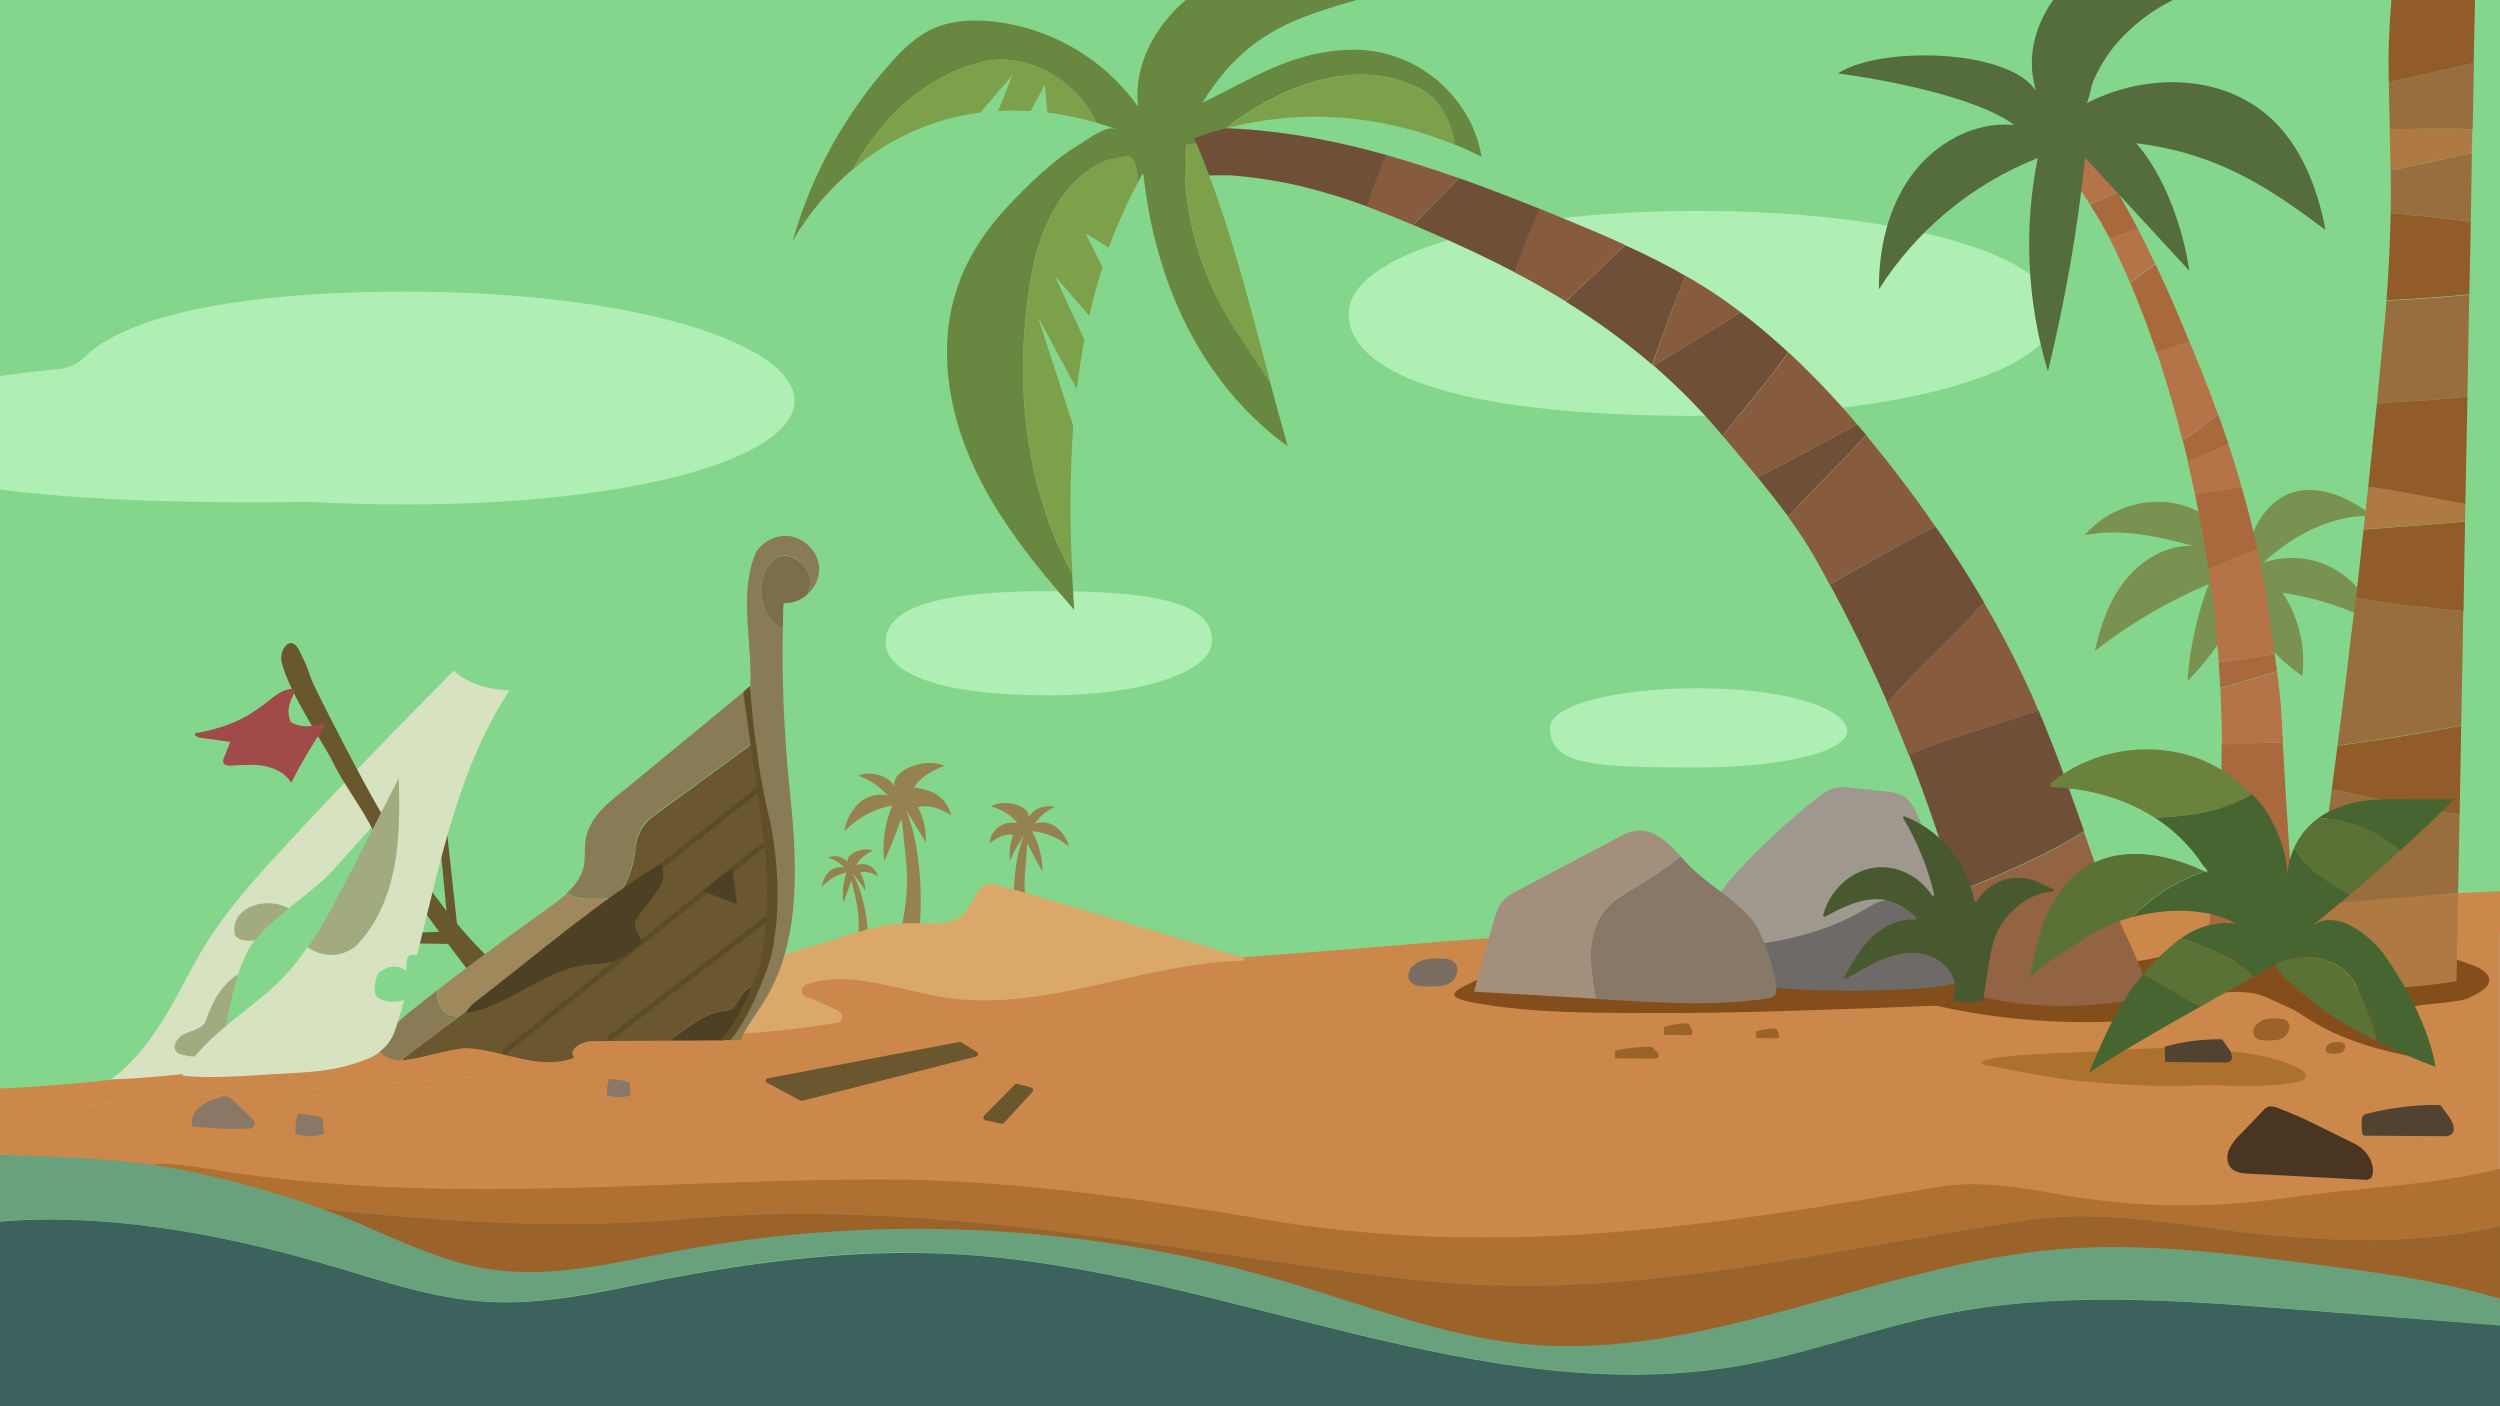 <?xml version="1.0" encoding="utf-8"?>
<!-- Generator: Adobe Illustrator 24.3.0, SVG Export Plug-In . SVG Version: 6.00 Build 0)  -->
<!DOCTYPE svg PUBLIC "-//W3C//DTD SVG 1.1//EN" "http://www.w3.org/Graphics/SVG/1.1/DTD/svg11.dtd">
<svg version="1.1" id="레이어_1" xmlns:x="http://ns.adobe.com/Extensibility/1.0/" xmlns:i="http://ns.adobe.com/AdobeIllustrator/10.0/" xmlns:graph="http://ns.adobe.com/Graphs/1.0/"
	 xmlns="http://www.w3.org/2000/svg" xmlns:xlink="http://www.w3.org/1999/xlink" x="0px" y="0px" viewBox="0 0 960 540"
	 style="enable-background:new 0 0 960 540;" xml:space="preserve">
<style type="text/css">
	.st0{fill:#85D68D;}
	.st1{fill:#CC874A;}
	.st2{fill:#6AA17D;}
	.st3{fill:#3C625E;}
	.st4{fill:#AD712F;}
	.st5{fill:#844D1C;}
	.st6{fill:#AFEFB4;}
	.st7{fill:#799251;}
	.st8{fill:#704F38;}
	.st9{fill:#996E3E;}
	.st10{fill:#915B2A;}
	.st11{fill:#AF7943;}
	.st12{fill:#B57448;}
	.st13{fill:#AA693D;}
	.st14{opacity:0.78;fill:#9B6B41;enable-background:new    ;}
	.st15{fill:#476531;}
	.st16{fill:#A2AA7F;}
	.st17{fill:#D6E2C0;}
	.st18{fill:#69572E;}
	.st19{fill:#DAA969;}
	.st20{fill:#9B6329;}
	.st21{fill:#796D62;}
	.st22{fill:#493522;}
	.st23{fill:#524331;}
	.st24{fill:#6A5730;}
	.st25{fill:#897866;}
	.st26{fill:#887B56;}
	.st27{fill:#A0885D;}
	.st28{fill:#7C6E4A;}
	.st29{fill:#4D4024;}
	.st30{fill:#A04A4A;}
	.st31{fill:#875B3D;}
	.st32{fill:#936444;}
	.st33{fill:#9F988F;}
	.st34{fill:#6D6A67;}
	.st35{fill:#485930;}
	.st36{fill:#A3907C;}
	.st37{fill:#877868;}
	.st38{fill:#7DA04A;}
	.st39{fill:#6A823B;}
	.st40{fill:#5B7236;}
	.st41{fill:#556D3D;}
	.st42{fill:#688841;}
	.st43{opacity:0.5;fill:#4D4024;enable-background:new    ;}
	.st44{fill:#604E29;}
	.st45{fill:#AF7031;}
</style>
<g>
	<path class="st0" d="M0,0v540h960V0H0z M146.2,379.8c-2-2-1-5.9,0-8.8c3-2.9,7.9-3.9,10.9-1c0-2,0-4.9,1-5.9c2-1,4,0,5.9,1l0,0
		c-2-1-4-2-5.9-1c-1,1-1,3.9-1,5.9c-3-2.9-7.9-2-10.9,1C145.2,374,144.2,377.9,146.2,379.8c6,3.9,13.9,0,18.8-3.9
		C160.1,379.8,152.2,383.7,146.2,379.8z"/>
	<path class="st1" d="M0,426.7v16.7c0-0.3,35.9,2.3,39.2,2.6c6.4,0.6,12.7,1.4,19.1,2.1s13,0.5,19.4,1.3c0.8,0.1,1.6,0.2,2.3,0.3
		c9.5,1.6,19,2.9,28.6,4c13.1,1.4,26.2,2.4,39.3,3c25.9,1.2,51.8,0.9,77.7,0.2s51.5-1.9,77.3-2.6c15-0.4,30-0.7,45-0.4
		c48,1,94,8,142,16c87,14,167,2,253-13c17-3,33,0,50,3c29,5,56,5,85,1c29.9-4.5,53.1-2.6,82-11.7l0-91.9L0,426.7z"/>
	<path class="st2" d="M121.3,484.3c21.7,6.1,43.2,14.2,65.7,15.5c22,1.3,43.7-3.9,65.3-8.1c37.7-7.5,76.1-12.4,114.5-10.2
		c102.5,5.7,202.1,61,303.1,42.5c25.4-4.6,49.8-13.9,75-19.1c44.7-9.2,90.9-5.7,136.4-2.2L960,509v-60.2c-26.5,6.8-55.2,8.1-82,12.2
		c-29,4-56,4-85-1c-17-3-33-6-50-3c-86,15-166,27-253,13c-48-8-94-15-142-16c-89-1-176,11-267-4c-5.1-0.9-10.2-2.7-15.3-1.7
		c-21.6-3.5-43.6-4.2-65.7-4.9v25.6C39.9,465.7,84.1,473.8,121.3,484.3z"/>
	<path class="st3" d="M881.3,502.8c-45.5-3.5-91.7-7.1-136.4,2.2c-25.3,5.2-49.7,14.4-75,19.1c-101,18.5-200.6-36.8-303.1-42.5
		c-38.4-2.1-76.8,2.8-114.5,10.2c-21.6,4.3-43.3,9.4-65.3,8.1c-22.5-1.3-44-9.4-65.7-15.5C84.1,473.8,39.9,465.7,0,469.1V540h960
		v-31L881.3,502.8z"/>
	<path class="st1" d="M618.9,357.3c-56.8,2.6-113.7,9.2-170.5,11.9c-67.3,3.1-134.6,2.2-201.3,11.7C164.6,392.7,82.9,414.3,0,418
		v8.7l960.4-68.9v-15.6C846.5,346.8,732.7,352,618.9,357.3z"/>
	<path class="st4" d="M762,408.8c10.2,2.1,20.5,4.2,30.8,5.6c17.1,2.2,34.4,3,51.7,2.4c11.2-0.3,27.8,1.4,39.3-1.8
		c1.1-0.3,1.8-1.5,1.5-2.6c-0.1-0.5-0.5-0.9-0.9-1.2c-12.1-7.6-35.1-8.1-47.4-8.6c-12.5-0.5-25,0.9-37.5,1.4
		C736.4,406.1,772.3,410.9,762,408.8z"/>
	<path class="st5" d="M735.8,382.3c2.7,2.6,6.5,3.6,10.1,4.4c25.1,5.4,50.9,7,76.6,4.9c3.9-0.3,7.9-0.8,11.2-2.8
		c2.5-1.5,4.4-3.8,6.9-5.2s5.4-1.7,8.2-2c6.5-0.7,13.3-1.4,19.5,0.6c3.6,1.2,6.9,3.2,10.5,4.6c6.3,2.5,14.5,12.2,44.9,18.4
		c7.6,1.5,3.8-6.3,3.5-10.5c-0.2-3.4-4.5-6.6-2.4-7.5c4.5-2.1,19-1.8,23.5-4.1c4.3-2.2,10.4-5.1,6.1-9.7c-1.1-1-2.4-1.8-3.8-2.3
		c-7.8-3.2-16.1-5.2-24.5-6c-13.8-1.3-27.9,0.9-41.7-1.2c-6.6-1-13-3-19.7-3.3c-13.6-0.7-26.5,5.3-39.8,7.8
		c-17.1,3.3-34.5,0.9-51.7,3.1c-5.7,0.9-11.3,2-16.9,3.5C751.2,376.1,737.9,376.3,735.8,382.3z"/>
	<path class="st6" d="M789.5,120.4c0,21.7-57.8,39.3-137.8,39.3c-96.5,0-133.8-17.6-133.8-39.3S571.7,81,651.7,81
		S789.5,98.6,789.5,120.4z"/>
	<path class="st7" d="M832.7,192.9c-12.1-1.3-24.2,3.4-32.2,12.6c13.8-2.7,28,0.4,41.5,4.1c-10-0.4-19.5,5.3-25.8,13.1
		s-9.6,17.6-11.8,27.3c13.4-10.5,28.1-19.1,43.8-25.7c-4.6,11.9-7.3,24.4-8.2,37.2c8.5-8.5,15.4-18.5,20.4-29.4
		c5.4,11,13.6,20.5,23.7,27.5c1.4-11.2-1.4-22.6-7.6-32c12.4,1.9,24.5,5.7,35.7,11.5c-4.6-17.8-22.7-28.4-40.5-23.8
		c-0.9,0.2-1.7,0.5-2.6,0.8c11.5-10.7,26.5-18.6,42.3-18c-5-3.5-10.2-6.8-16-8.6s-12.3-2-17.8,0.7c-4,2.1-7.3,5.2-9.7,9.1
		c-2.2,3.2-3.6,9.7-8.6,8.6c-4-0.8-7.9-7.1-11.5-9.4C843.3,195.5,838.1,193.6,832.7,192.9z"/>
	<path class="st8" d="M713.1,162.9c-12.7,6.9-25.2,13.9-38.2,20.4c4,4.9,8.1,10,11.8,15.1c9.7-10.9,20.4-20.7,29.9-31.4
		C715.4,165.6,714.3,164.3,713.1,162.9z"/>
	<path class="st9" d="M949.2,58.8c-10.5,1.9-20.8,4.8-31.2,6.6c0.1,5.5,0.1,11,0,16.4c10.2,1,20.5,1.9,30.8,3.3
		C948.9,76.4,949.1,67.6,949.2,58.8z"/>
	<path class="st10" d="M948.3,109.1l0.5-24c-10.3-1.3-20.6-2.3-30.8-3.3c-0.2,11.2-0.7,22.4-1.6,33.5c10.6-0.6,21.2-1.2,31.8-2.3
		C948.2,111.8,948.3,110.5,948.3,109.1z"/>
	<path class="st9" d="M948.2,113.2c-10.6,1.1-21.2,1.7-31.8,2.3c-0.2,3.2-0.5,6.3-0.8,9.5c-1,10-1.9,20-2.9,30
		c11.6-1.1,23.3-1.2,34.8-2.8C947.7,139.4,948,126.4,948.2,113.2z"/>
	<path class="st10" d="M947.5,152.2c-11.5,1.6-23.3,1.7-34.8,2.8c-1.1,10.7-2.2,21.3-3.3,32c12.6,1.7,24.9,4.5,37.3,6.6
		C947,179.9,947.2,166.1,947.5,152.2z"/>
	<path class="st11" d="M946.7,193.5c-12.4-2.1-24.8-4.9-37.3-6.6c-0.6,5.5-1.2,11-1.8,16.4c13-1.1,26-1.8,39-3.1
		C946.6,198,946.7,195.8,946.7,193.5z"/>
	<path class="st10" d="M946.6,200.3c-13,1.2-26,2-39,3.1c-0.9,8.7-1.9,17.3-2.9,26c13.6,3,27.5,3.9,41.3,5.3
		C946.1,223.2,946.4,211.8,946.6,200.3z"/>
	<path class="st9" d="M945.9,234.6c-13.8-1.4-27.7-2.2-41.3-5.3c-2.2,19-4.5,38-7,57c15.9-2.4,31.8-4.5,47.5-7.8
		C945.4,263.9,945.7,249.3,945.9,234.6z"/>
	<path class="st10" d="M945.1,278.6c-15.7,3.3-31.5,5.5-47.5,7.8c-0.7,5.6-1.5,11.2-2.2,16.8c16.2,3,32.5,7.4,49.1,9.5
		C944.7,301.2,944.9,289.9,945.1,278.6z"/>
	<path class="st9" d="M944.5,312.7c-16.6-2.2-32.8-6.6-49.1-9.5c-2,14.8-4.1,29.7-6.3,44.5c18.3-1.9,36.5-3.1,54.8-4.8
		C944.1,332.7,944.3,322.6,944.5,312.7z"/>
	<path class="st11" d="M889.1,347.7c-1.5,10.3-3.1,20.6-4.7,30.9c19.7,2.3,40.2,1.1,58.9-1.8c0.2-11.5,0.4-22.7,0.6-33.8
		C925.6,344.6,907.4,345.8,889.1,347.7z"/>
	<path class="st11" d="M949.4,49.7c-10.6-0.7-21.2-0.1-31.8-0.1c0.1,5,0.3,9.9,0.3,14.8c0,0.3,0,0.7,0,1c10.5-1.8,20.8-4.7,31.2-6.6
		C949.3,55.8,949.3,52.8,949.4,49.7z"/>
	<path class="st9" d="M917.3,31.6c0.1,6,0.2,12,0.4,18c10.6,0,21.2-0.6,31.8,0.1l0.5-25.5C939,26.7,928.1,29.2,917.3,31.6z"/>
	<path class="st12" d="M806.4,62.8c-1.5-2.3-15.3-16.9-15-18.1c-3,13.4,4.2,23.2,11.1,33.7c3.5-1.6,7.1-3.1,10.8-4.6
		C811.1,70.2,808.8,66.4,806.4,62.8z"/>
	<path class="st13" d="M813.3,73.9c-3.6,1.4-7.2,3-10.8,4.6c1.8,2.8,3.6,5.6,5.2,8.6c0.8,1.4,1.5,2.9,2.3,4.3c3.7-1,7.3-2.3,11-3.5
		C818.5,83.1,815.9,78.5,813.3,73.9z"/>
	<path class="st12" d="M820.9,87.8c-3.6,1.3-7.3,2.6-11,3.5c2.9,5.6,5.5,11.4,8,17.2c3.2-2.4,6.4-4.8,9.7-7.1
		C825.5,96.9,823.3,92.3,820.9,87.8z"/>
	<path class="st13" d="M827.7,101.5c-3.3,2.3-6.5,4.7-9.7,7.1c3.7,8.7,7,17.6,10.1,26.6c4.2-1.3,8.5-2.6,12.7-3.8
		C836.7,121.3,832.4,111.3,827.7,101.5z"/>
	<path class="st12" d="M838.1,169.1c4.7-3.1,9.3-6.4,13.6-10c-1.9-5.3-3.9-10.6-6-15.8c-1.6-4-3.2-8-4.9-12.1
		c-4.3,1.3-8.5,2.6-12.7,3.8c0.8,2.3,1.5,4.6,2.3,7C833.2,151,835.8,160,838.1,169.1z"/>
	<path class="st13" d="M851.8,159.1c-4.4,3.6-8.9,6.9-13.6,10c0.7,2.8,1.4,5.5,2,8.3c5.2-2.3,10.4-4.6,15.6-6.8
		C854.5,166.8,853.1,162.9,851.8,159.1z"/>
	<path class="st12" d="M855.7,170.6c-5.2,2.1-10.4,4.5-15.6,6.8c1,4.2,1.9,8.4,2.8,12.7c5.9-1.3,11.8-2.2,17.9-2.9
		C859.3,181.6,857.6,176.1,855.7,170.6z"/>
	<path class="st13" d="M860.8,187.1c-6,0.7-12,1.6-17.9,2.9c2,9.4,3.7,18.9,5.1,28.4c6.1-2.6,12.5-5.1,18.8-7.5
		C865.1,202.9,863.1,195,860.8,187.1z"/>
	<path class="st12" d="M873.5,251.2c-0.9-5.9-1.8-11.9-2.6-17.8c-1-7.6-2.4-15.1-4-22.5c-6.3,2.4-12.6,4.9-18.8,7.5
		c1.8,11.9,3.1,23.9,3.9,35.9C859.1,253.5,866.3,252.2,873.5,251.2z"/>
	<path class="st13" d="M873.5,251.2c-7.2,1-14.3,2.3-21.5,3.1c0.2,3.3,0.4,6.6,0.6,9.9c7.3-2,14.5-4.3,21.8-6.5
		C874.1,255.6,873.8,253.4,873.5,251.2z"/>
	<path class="st12" d="M876.2,276.4c-0.3-6.2-1-12.4-1.8-18.6c-7.3,2.3-14.6,4.5-21.8,6.5c0.4,7.2,0.6,14.4,0.6,21.7
		c7.8-0.5,15.7-0.8,23.5-0.9C876.5,282.2,876.3,279.4,876.2,276.4z"/>
	<path class="st13" d="M853.1,285.9c0.2,27.6-2.2,55.2-7,82.4c11.8,1.6,23.7,1.4,35.4-0.5c-1.4-30.7-3.4-53.5-4.9-82.7
		C868.8,285.2,861,285.4,853.1,285.9z"/>
	<path class="st14" d="M352.9,358.8c1.2-11.3,0.8-22.8-1.1-34c-0.8-4.6-2.1-9.2-3.8-13.6l7.5,12.3c0.2-4.7-0.8-9.3-3-13.5
		c4.4-1.3,9.1,0.8,12.8,3.1c-0.9-3.8-3.5-7-7-8.8c-0.7-0.3-7-2.5-7.4-1.6c0,0,1.9-4.9,11.7-8.6c-5.1-2.4-13.2-0.7-17.2,3
		c-1.5,1.2-2.2,3-2,4.8c-2.5-4.5-9.5-5.9-13.9-4c4.4,1.5,8.3,4.1,11.4,7.6c-3.9-1.1-8.3,0.3-11.3,3.1c-2.9,2.9-4.8,6.7-5.4,10.7
		c4.9-5.2,11.4-8.7,18.4-10c-2.8,6.8-3.9,14.2-3.1,21.5c2.4-5.3,4.6-10.7,6.5-16.3c0.3,0.9,0.5,1.8,0.6,2.8
		c0.5,5.9,1.1,10.3,1.5,15.5c0.9,11.1-1.2,22.2-4.6,33.1c3.1,0.1,6.1,0.5,9.1,0.9C352.7,364.1,352.6,361.5,352.9,358.8z"/>
	<path class="st14" d="M393.5,336.6c0.2-3.8,0.6-7.1,0.9-11.4c0-0.5,0.1-0.9,0.2-1.4c1.7,3.7,3.6,7.3,5.7,10.8
		c0-5.4-1.4-10.7-4-15.4c5.2,0.4,10.2,2.5,14.2,5.9c-0.8-2.9-2.5-5.5-4.8-7.4c-2.4-1.9-5.6-2.4-8.4-1.4c2-2.8,4.6-5,7.7-6.4
		c-3.4-1-8.4,0.5-9.9,4c0-1.4-0.7-2.6-1.8-3.4c-3.2-2.4-9.3-3-12.8-0.8c7.4,1.9,10.1,6.4,10.1,6.4c-3.1-0.7-6.4,0.3-8.5,2.7
		c-0.7,0.8-1.2,1.7-1.6,2.7c-0.2,0.5-0.4,2.2-0.7,2.5c0,0,4.9-4.3,9.3-3.4c-1.3,3.2-1.7,6.7-1.2,10.1c0.9-3.2,5.2-9.8,5.2-9.8
		c-1.2,3.2-2.1,6.6-2.7,10c-1.3,8.3-1.5,16.7-0.5,25c0.2,2.1,0.2,4.2,0.4,6.3c2.3-0.1,4.6-0.2,6.9-0.4
		C394.8,353.5,393,345,393.5,336.6z"/>
	<path class="st14" d="M333.3,360.1c-0.1-6-1.1-12-2.9-17.7c-0.7-2.4-1.7-4.7-2.9-6.8c0,0,3.7,4.2,4.7,6.5c0-2.5-0.6-4.9-1.9-7
		c3.1-1.1,7,1.5,7,1.5c-0.3-0.2-0.6-1.4-0.8-1.7c-0.4-0.6-0.9-1.2-1.4-1.7c-1.8-1.5-4.2-1.8-6.3-1c0,0,1.5-3.5,6.6-5.6
		c-2.7-1.1-7-0.1-9,1.9c-0.8,0.6-1.1,1.6-1,2.6c-1.4-2.3-5.1-2.9-7.4-1.8c2.3,0.7,4.5,2,6.1,3.8c-2.1-0.4-4.4,0.2-5.9,1.8
		c-1.5,1.6-2.4,3.6-2.6,5.7c2.5-2.8,5.8-4.8,9.5-5.6c-1.3,3.6-1.8,7.5-1.2,11.4c1.1-2.7,2.1-5.5,3-8.3c0.1,0.3,0.2,0.7,0.3,1
		c0.7,3,1.3,5.3,1.8,8c0.9,5,1,10.2,0.2,15.3c1.4-0.4,2.8-0.8,4.2-1.1C333.4,360.7,333.3,360.4,333.3,360.1z"/>
	<path class="st15" d="M847.4,329.2c0.4,0.6,0.8,1.3,1.2,1.9l0.4-0.1C848.5,330.4,848,329.8,847.4,329.2z"/>
	<path class="st15" d="M879.7,334.7c0.1-0.7,0.1-1.5,0.1-2.3C879.7,333.2,879.6,333.9,879.7,334.7z"/>
	<path class="st16" d="M79,392c-2,5-11,3-12,10c0.1,1.6,1.4,2.9,3,3c5.7,1.7,10.5,0.1,15-2.3c2.5-11,3.4-19.6,6.5-28.6
		C85.2,378,81.4,384.6,79,392z"/>
	<path class="st16" d="M90,358c0,2.9,4.1,3.7,7.8,3.2c3.4-4.3,8.1-8.4,13-12.3C102.8,344.1,89,348.1,90,358z"/>
	<path class="st17" d="M174.3,257.5c-22.6,22.7-43.6,44.4-65.3,67.9c-10.8,11.7-21.5,23.5-29.9,37l-0.4,0.6
		c-6,9.8-10.8,20.4-17,30.1c-5,7.8-12.7,17.3-18.9,21.1c3.1,1,40.1-2.9,40.2-3.4c0.8-2.9,1.4-5.5,2-8.1c-4.5,2.4-9.3,4-15,2.3
		c-1.6-0.1-2.9-1.4-3-3c1-7,10-5,12-10c2.4-7.4,6.2-14,12.4-17.9c1.2-3.6,2.7-7,4.5-10.3c0.6-0.9,1.2-1.8,1.9-2.7
		c-3.8,0.5-7.8-0.3-7.8-3.2c-1-9.9,12.8-13.9,20.8-9.1c6.2-5,12.6-9.7,17-14.6c20.2-22.1,39-43.2,51.4-70.4
		C177,262,174.4,260.8,174.3,257.5z"/>
	<path class="st18" d="M133.3,288.2c-4.7-9-8.5-16.3-12.9-25.4c-1.1-2.3-2.3-6.5-3.4-8.7c-1-1.8-2.2-5.4-3.8-6.6
		c-3.3-2.4-5.9,3.6-5.1,6.6c3,12.3,16.6,32,19.8,38.7c3.6,7.5,10,16,13.9,23.3c11.3,21.5,26.1,41,40.8,60.3l9.2-4.5
		C166.5,348.4,149,318.3,133.3,288.2z"/>
	<path class="st19" d="M229.4,389.1c28.6,11.8,61,8.4,92,3.7c1.3-0.2,2.3-1.5,2-2.8c-0.1-0.8-0.6-1.5-1.4-1.8
		c-4.1-2-8.2-3.9-12.5-5.4c-1.3-0.5-2-1.9-1.5-3.2c0.3-0.7,0.8-1.3,1.5-1.5c17.4-6.3,37.5,3.3,57,5.4c37,4.2,71.9-13.4,110.5-14.6
		c1.2,0,1.3-1,0.2-1.3l-92.4-27.4c-2.2-0.6-4.6-1.3-6.6-0.3c-2.5,1.1-3.5,4-4.8,6.4c-5.8,10.7-14.9,8.1-24.5,8.2
		c-12.5,0.1-25.4,5.5-37.5,9c-27.3,7.9-54.7,15.8-82,23.8c-0.5,0.1-0.8,0.7-0.7,1.2C228.8,388.7,229.1,389,229.4,389.1z"/>
	<path class="st6" d="M155.7,112c-68.4,0-108.4,10.4-123.2,25.1c-2.7,2.7-6.2,4.3-10,4.6c-8,0.8-15.5,1.7-22.5,2.7V188
		c24,3.1,56.3,4.9,97.7,4.9c6.7,0,13.2-0.1,19.6-0.2c0.4,0,0.8,0,1.3,0c11.1,0.6,23.4,1,37.2,1c88.9,0,149.3-18.1,149.3-39.8
		S244.6,112,155.7,112z"/>
	<path class="st6" d="M709.2,279.5c2.5,8.7-23.9,15.2-57,15.2c-40,0-56.9-0.7-57-15.2c-0.1-8.4,23.9-15.2,57-15.2
		S706.8,271.5,709.2,279.5z"/>
	<path class="st6" d="M465.3,247c-1.1,11-26.3,20-62.6,20c-43.8,0-62.1-9-62.6-20c-0.6-15.5,26.3-20,62.6-20S467,230.3,465.3,247z"
		/>
	<path class="st20" d="M878.6,396.4c-0.6,1.3-1.7,2.3-3.1,2.7c-1.8,0.4-3.7,0.5-5.6,0.4c-1.8,0.1-4.1-0.4-4.6-2.5
		c-0.2-1.4,0.3-2.8,1.4-3.8c2.5-2.4,6-2.3,9.1-2c0.8,0,1.6,0.3,2.3,0.7C879.4,393.1,879.3,394.9,878.6,396.4z"/>
	<path class="st20" d="M900.3,402.9c-0.3,0.7-0.9,1.2-1.7,1.5c-1,0.2-2,0.3-3,0.2c-1,0-2.2-0.2-2.5-1.3c-0.1-0.8,0.2-1.5,0.7-2
		c1.4-1.3,3.3-1.2,4.9-1.1c0.4,0,0.9,0.1,1.2,0.4C900.7,401.1,900.8,402.1,900.3,402.9z"/>
	<path class="st21" d="M559,374.9c-0.8,1.7-2.4,2.9-4.2,3.4c-2.5,0.7-5.1,0.5-7.6,0.5s-5.6-0.6-6.3-3.2c-0.3-1.8,0.4-3.7,1.9-4.8
		c3.4-3.1,8.1-2.9,12.3-2.6c1.1,0,2.1,0.4,3,1C560,370.7,559.9,373,559,374.9z"/>
	<path class="st22" d="M904.8,439.5c4,2.3,7,6.8,6.3,11.3c-0.1,0.6-0.3,1.1-0.7,1.6c-0.8,0.6-1.7,0.8-2.7,0.6l-44-2.3
		c-2.5-0.1-5.2-0.4-6.9-2.1s-1.9-4.8-0.9-7.1c1.1-2.3,2.6-4.3,4.5-6l8.5-8.9c0.6-0.7,1.3-1.3,2.1-1.6c1.2-0.3,2.4-0.1,3.5,0.4
		c5.6,2.1,11,4.5,16.3,7.2L904.8,439.5z"/>
	<path class="st23" d="M936.6,424.3c-9.5-0.1-19,1.1-28.2,3.5c-0.8,0.2-1.3,0.9-1.4,1.7c-0.2,1.9-0.2,3.9,0.1,5.8
		c0.1,0.5,0.5,0.8,0.9,0.8l30.3,0.2c0.9,0.1,1.9-0.1,2.7-0.5c2.5-1.5,0.8-5.3-1-7.5l-2.6-3.6C937.2,424.5,936.9,424.3,936.6,424.3z"
		/>
	<path class="st23" d="M853.3,399.1c-7.4-0.1-14.8,0.8-22,2.8l0.1,5.9l22.8,0.2c0.7,0.1,1.4,0,2-0.4c1.8-1.1,0.6-3.9-0.8-5.5
		L853.3,399.1z"/>
	<path class="st20" d="M634.4,402c-4.8-0.1-9.6,0.4-14.2,1.4v3l14.8,0.1c0.4,0,0.9,0,1.3-0.2c1.2-0.6,0.4-2-0.5-2.8L634.4,402z"/>
	<path class="st20" d="M648.3,393c-3.2-0.1-6.3,0.4-9.3,1.4v3l9.7,0.1c0.3,0,0.6,0,0.8-0.2c0.8-0.6,0.3-2-0.3-2.8L648.3,393z"/>
	<path class="st20" d="M682,394.9c-2.6,0-5.2,0.4-7.7,1.2v2.5l8,0.1c0.2,0,0.5,0,0.7-0.1c0.6-0.5,0.2-1.6-0.3-2.3L682,394.9z"/>
	<path class="st24" d="M294.4,415.7l12.9,6.9c0.2,0.1,0.4,0.1,0.7,0.1l66.9-17c0.5-0.1,0.8-0.6,0.7-1.1c-0.1-0.2-0.2-0.4-0.4-0.6
		l-6.2-3.8c-0.2-0.1-0.4-0.2-0.6-0.1l-73.7,14c-0.5,0.1-0.8,0.6-0.7,1.1C294,415.3,294.2,415.6,294.4,415.7z"/>
	<path class="st24" d="M389.6,416.6l-11.7,11.8c-0.4,0.4-0.4,1.1,0,1.5c0.1,0.1,0.3,0.2,0.5,0.3l6.1,1.3c0.4,0.1,0.8,0,1-0.3
		l10.9-11.8c0.4-0.4,0.4-1.1,0-1.5c-0.1-0.1-0.3-0.2-0.5-0.3l-5.3-1.4C390.3,416.2,389.9,416.3,389.6,416.6z"/>
	<path class="st25" d="M96.9,433.3c-7.7,0.4-15.5,0.1-23.1-0.8c-0.7-2.6,0.7-5.5,2.8-7.3s4.7-2.7,7.3-3.6c1-0.5,2.2-0.6,3.3-0.5
		c1,0.3,2,1,2.7,1.8l7.4,7.2c0.3,0.3,0.7,0.8,0.5,1.2L96.9,433.3z"/>
	<path class="st25" d="M124.5,435.3c-3.5,1.4-7.5,1.4-11,0c-0.2-2.5,0.1-4.9,0.9-7.3c0.1-0.2,0.2-0.3,0.4-0.3
		c2.9,0.1,5.8,0.6,8.5,1.5c0.3,0.1,0.4,0.3,0.5,0.6C124,431.3,124.5,435.3,124.5,435.3z"/>
	<path class="st25" d="M242.2,420.5c-2.9,1.1-6.2,1.1-9.1,0c-0.2-2,0.1-4.1,0.8-6c0.1-0.2,0.2-0.2,0.4-0.2c2.4,0.1,4.8,0.5,7.1,1.3
		c0.2,0.1,0.4,0.2,0.4,0.5L242.2,420.5z"/>
	<path class="st26" d="M173,390c-3.5-1.4-5.5-5.6-5.1-9.8c-10.9,8.5-20.2,16.2-22.8,19.9c-2,2.8,4.1,7.5,8.7,7.1l22.5-17
		C175.2,390.3,174.1,390.3,173,390z"/>
	<path class="st27" d="M236,345c-6.3,0.3-12.7,0.9-18.4-1.8c-2.1,1.8-4.2,3.5-6.5,5.1c-6.3,4.5-26.6,19-43.1,31.9
		c-0.4,4.1,1.6,8.4,5.1,9.8c1.1,0.3,2.2,0.3,3.3,0.2c24.5-18.5,55.7-42,58.9-44.6C235.5,345.4,235.8,345.2,236,345z"/>
	<path class="st28" d="M310,219c-3-5-10-8-14-3c-6.3,7.2-4.5,21.6,4.6,25.2c0.1-3.2,0.1-6.5,0.3-9.6c3.4,0.1,6.8-1.1,9.3-3.5
		C311.2,225,311.7,221.8,310,219z"/>
	<path class="st26" d="M314.6,218.4c-0.1-7.1-7.1-13.3-14.2-12.6c-4,0.5-7.6,2.6-9.9,5.9c-7.4,16-1,37-2.5,54.3h-2.9
		c-5.5,4.6-44.9,37-44.9,37c-6.7,5.1-13.9,11-15.3,19.3c-0.6,3.5,0,7.2-0.8,10.7c-0.9,4-3.5,7.3-6.6,10.1c5.8,2.7,12.1,2.1,18.4,1.8
		c1.8-1.6,6.2-6.6,7.9-17.8c-0.1-5.3,2.3-10.3,6.5-13.5l39.9-29.1c0,0,7,55,4.3,69.6c0,0-1.9,29.3-17.1,45.3h6.9
		c2.8-6.1,7.2-11.3,10.5-17.2c13.1-23.1,11.2-53,8.4-79.4c-2.1-20.5-3-41.1-2.6-61.7c-9.1-3.6-10.9-18-4.6-25.2c4-5,11-2,14,3
		c1.7,2.8,1.2,5.9,0.2,9.1C313,225.6,314.6,222.1,314.6,218.4z"/>
	<path class="st29" d="M279,388c-8.8,0.8-15,6.7-21.8,11.6l20.3-0.1c5.4-5.7,9.1-13.1,11.7-20.2c-0.4-0.2-0.8-0.3-1.2-0.3
		C284,381,283,388,279,388z"/>
	<path class="st24" d="M290.4,285.2c0-0.2-0.2-0.3-0.4-0.3c-0.1,0-0.1,0-0.2,0.1l-39.4,28.8c-4.1,3.2-6.5,8.2-6.5,13.5v0.1
		c-2.2,14-8.6,18.3-8.6,18.3c-4.4,3.5-59.4,45-80.4,60.8c-0.2,0.1-0.2,0.3-0.1,0.5c0.1,0.1,0.2,0.2,0.3,0.1c8.2-1,19.6-4.9,24.5-4.6
		c13.4,0.7,27.1,8.7,40.6,3.8c0.1-0.1,0.2-0.2,0.1-0.4c0,0,0-0.1,0-0.1c-2.2-2.7,3.1-6,7-6l29.9-0.2c0.1,0,0.2,0,0.2-0.1
		c6.7-4.9,12.9-10.7,21.7-11.5c4,0,5-7.1,9.1-9.1c0.1,0,0.1,0,0.2,0l0.9,0.4c2.8-8.1,4.7-16.5,5.4-25.1l0,0
		C297.1,340.5,291.1,291.2,290.4,285.2z"/>
	<path class="st30" d="M76.1,281.4c-0.7,0.1-1.1-0.3-1.2,0.4c-0.1,0.9,1.1,1.4,2.1,1.5l11.4,1.6L86,291c-0.3,0.5-0.4,1.2-0.3,1.8
		c0.4,1.1,1.8,1.2,2.9,1.2c4.3-0.2,8.6-0.6,12.7,0.1s8.4,2.8,10.5,6.5c3.8-7.4,8-14.5,12.6-21.4c0.3-0.4,0.2-1-0.2-1.3
		c-0.2-0.2-0.6-0.2-0.8-0.1c-3.9,1.4-7.9,1.7-11.7-0.5c-2.3-5,0.4-9.1,1.5-11.7c0.6-1.6-3.5-1.8-8.9,2.6C97,274,91,278.4,76.1,281.4
		z"/>
	<polygon class="st18" points="167.6,309.5 172.4,359.5 175.9,358.6 169.8,302.5 	"/>
	<polygon class="st18" points="149.6,362.1 173.8,362.5 171.6,357.7 145.7,358.6 	"/>
	<path class="st29" d="M183.6,383.9c-1.9,1.4-3.8,3-4.7,5.1c16.8-2.5,30.1-17,47-18.6c2.6-0.1,5.2-0.3,7.7-0.7c5-1.1,9.1-4.6,13.1-8
		c-1.4-2.4-3.5-6.3-2.9-7.6c2.1-4.4,7.5-9.2,10.4-15.3c1.1-2.3,0.2-4.9-0.2-7.3C229.8,346.1,206.1,366.6,183.6,383.9z"/>
	<polygon class="st29" points="269.9,342.3 281.2,333.2 283,347.2 	"/>
	<path class="st16" d="M153.3,298.5L134.6,335c-5,9.8-10.1,19.6-16.3,28.7c0.2,0.2,0.5,0.3,0.8,0.4c5.6,3.7,12.9,3.3,18-1
		C153.4,345.7,154,320.9,153.3,298.5z"/>
	<path class="st17" d="M145,383c-2-2-1-6,0-9c3-3,8-4,11-1c0-2,0-5,1-6c1-0.5,2.1-0.5,3.1-0.2c0.5-1.9,0.9-3.7,1.4-5.5
		c8.3-33.5,15.3-67.5,34.1-96.1c-7.1-0.6-14.4-1.6-21.4-7.6l-21.1,41.1c0.8,22.4,0.1,47.2-16.3,64.5c-5.1,4.3-12.4,4.7-18,1
		c-0.3,0-0.6-0.2-0.8-0.4c-2.1,3-4.3,6-6.7,8.8c-11.8,13.8-33.3,24.4-41.3,40.4c9.9,1.3,24.8,0.1,34.8-0.5
		c13.4-0.8,23.6-0.8,36.1-5.8c1.7-0.6,3.3-1.5,4.7-2.6c1.9-1.7,4.7-3.7,6.5-9.6c0.5-1.7,1.1-3.4,1.6-5.1s1.1-3.6,1.6-5.4
		C152,385,148.2,385.1,145,383z"/>
	<path class="st10" d="M917.3,31.6c10.9-2.4,21.8-4.9,32.6-7.4l0.5-24.3h-32.1C917.4,10.4,917,21,917.3,31.6z"/>
	<path class="st5" d="M721.8,387l54.9-2.1c2.4-0.1,5.1-0.3,6.8-2c3.5-3.4,0.3-9.4-3.5-12.5c-13.1-10.9-31.3-12.7-48.3-13.3
		c-47.3-1.8-95.7,0.6-142.3,9.3c-8.7,1.6-13.2,5.5-20.8,9.2c-8,4-17,6.9-2.3,9.5c23.6,4.3,49,3.8,72.9,3.9
		C666.8,389,694.3,388,721.8,387z"/>
	<path class="st31" d="M532.3,59.5c-2.7,6.5-5.2,13.1-7.4,19.8c5.8,2.2,11.7,4.5,17.7,7.1c6-6,11.9-12,17.6-18
		C551,65.2,541.7,62.2,532.3,59.5z"/>
	<path class="st8" d="M560.3,68.4c-5.8,6-11.7,12-17.6,18l4,1.7c12.1,5.2,23.8,10.6,35,16.5c2.9-8.3,6.2-16.4,9.6-24.4
		C581,76.1,570.7,72.1,560.3,68.4z"/>
	<path class="st31" d="M623.9,94c-7.4-3.4-14.8-6.5-22.3-9.6c-3.5-1.4-7-2.9-10.5-4.3c-3.4,8-6.7,16.1-9.6,24.4
		c6.7,3.5,13.3,7.3,19.7,11.2C608.8,108.4,616.6,101.5,623.9,94z"/>
	<path class="st31" d="M652.5,109c-1.7-1.1-3.5-2.1-5.3-3.1c-4.5,11.3-8.7,22.6-12.7,34.1l0.5,0.4c11.2-6.7,22.3-13.4,33.4-20.5
		C663.3,116,658,112.3,652.5,109z"/>
	<path class="st8" d="M668.4,119.9c-11.2,7.1-22.3,13.8-33.4,20.5c9.2,8,17.8,16.6,25.6,25.9l0.8,1c8.5-10.7,17.4-20.8,25.3-32
		C680.9,129.9,674.8,124.7,668.4,119.9z"/>
	<path class="st31" d="M686.8,135.3c-8,11.2-16.8,21.3-25.3,32c4.2,5,8.8,10.4,13.4,16c13-6.5,25.6-13.5,38.2-20.4
		C704.9,153.2,696.1,144,686.8,135.3z"/>
	<path class="st31" d="M729.6,183.5c-4.2-5.6-8.6-11-13-16.4c-9.5,10.7-20.2,20.5-29.9,31.4c3.7,5.1,7.2,10.3,10.3,15.8
		c1.9,3.4,3.8,6.8,5.6,10.2c13.3-7.8,26.9-15.2,40.5-22.4C738.8,195.8,734.3,189.6,729.6,183.5z"/>
	<path class="st8" d="M761.9,231.3c-5.8-10-12.1-19.7-18.7-29.2c-13.7,7.1-27.2,14.6-40.5,22.4c8,14.8,15.4,30,22.1,45.4
		C736.5,256.3,750.2,244.7,761.9,231.3z"/>
	<path class="st31" d="M777.1,260.2c-4.7-9.9-9.8-19.5-15.3-28.9c-11.6,13.4-25.4,25.1-37.1,38.6c2.9,6.6,5.6,13.2,8.2,19.9
		c16.4-6.6,33.3-11.2,49.8-16.9C781,268.6,779.1,264.4,777.1,260.2z"/>
	<path class="st8" d="M782.8,272.8c-16.5,5.7-33.4,10.3-49.8,16.9c6.9,17.4,12.9,35.1,18.2,53.1c16.8-7,33.6-13.9,49.1-23.6
		C794.8,303.6,789.3,288,782.8,272.8z"/>
	<path class="st32" d="M825.9,382.5c-8.5-24.5-14.2-30.1-22.7-54.6c-1-2.8-2-5.7-3-8.5c-15.5,9.7-32.2,16.6-49.1,23.6
		c4.1,14.2,7.8,25.5,10.9,40C784.2,388,805.9,386.9,825.9,382.5z"/>
	<path class="st8" d="M647.2,105.9c-7.5-4.3-15.3-8.2-23.3-11.8c-7.3,7.4-15.2,14.4-22.7,21.7c11.7,7.2,22.8,15.3,33.2,24.2
		C638.5,128.5,642.7,117.1,647.2,105.9z"/>
	<path class="st8" d="M422.8,53.9l6.5,10.2c3.3,4.8,37.9,2.8,44,3.3c18.9,1.5,35.1,5.8,51.7,11.9c2.2-6.7,4.7-13.3,7.4-19.8
		C496.1,49.4,459,45,422.8,53.9z"/>
	<path class="st33" d="M752.1,353.4c-4.6-13.2-9.7-26.2-15.2-39.1c-1.4-3.4-3.1-6.9-6.2-8.7c-2.2-1.1-4.5-1.7-6.9-1.7l-11.9-1.3
		c-2.7-0.3-5.4-0.6-8,0.2c-2.3,0.8-4.4,2.1-6.2,3.7c-11.7,9.1-22.5,19.3-32.4,30.3c-8.4,9.4-9.5,17.5-9.6,28
		c21.6-2.1,42-4,62.3-16.8C728.7,341.8,740.3,346.7,752.1,353.4z"/>
	<path class="st34" d="M718,348c-20.4,12.7-40.7,14.7-62.3,16.8c-0.1,3.6,0,7.5-0.1,11.8c25.8,3.6,51.8,4.7,77.8,3.2
		c8.8-0.5,17.8-1.4,25.7-5.3c-2.2-7-4.5-14-6.9-21C740.3,346.7,728.7,341.8,718,348z"/>
	<path class="st35" d="M761.3,384.1c0.1-0.1,0.2-0.2,0.2-0.3c2-9.3,2.1-22,7.5-29.6c4.6-6.5,11.7-11.4,19.2-11.8
		c0.3,0,0.5-0.3,0.5-0.6c0-0.2-0.1-0.4-0.3-0.4c-4.1-1.7-7.8-4.4-13.1-4.3c-6.6-0.1-12.8,3.3-16.2,9c-0.1,0.2-0.4,0.3-0.7,0.2
		c-0.1-0.1-0.2-0.2-0.2-0.3c-3.3-16-14.1-27.6-26.8-32.5c-0.3-0.1-0.6,0.1-0.6,0.4c0,0.1,0,0.3,0.1,0.4c5.4,9,9.4,18.9,11.8,29.1
		c0.1,0.2,0,0.5-0.2,0.6c-0.2,0.1-0.5,0-0.6-0.2l0,0c-4.9-7.4-13.7-11.8-22.2-10.6c-9.1,1.2-17.2,8.8-19.6,18.2
		c-0.1,0.3,0.1,0.5,0.3,0.6c0.1,0,0.3,0,0.4,0c10.8-5.7,22.6-11.8,34.9,0.2c0.4,0.4,0.3,1-0.3,1c-5.8-0.6-11.7,2.1-16.2,6.3
		c-4.6,4.3-7.8,9.9-10.9,15.5c-0.1,0.2-0.1,0.6,0.2,0.7c0.1,0.1,0.3,0.1,0.5,0c1.1-0.6,2.4-1.3,3.1-1.6c2-1.2,3.9-2.4,5.9-3.4
		c4-2.2,8.4-3.8,13-4.6c8.3-1.2,17.5,2.4,19.8,11.8c0,0,0,0.1,0,0.1c0,1.7-0.3,3.3-0.8,4.9c-0.2,0.6,0.1,1.3,0.7,1.6
		c0.1,0,0.2,0.1,0.3,0.1C754,384.7,760,385,761.3,384.1z"/>
	<path class="st36" d="M621,345c8.4-5.4,16.9-10.2,24.4-16.2c-4.9-5.4-10.6-10.8-17.5-9.8c-2.4,0.5-4.7,1.4-6.8,2.7l-38.7,20.5
		c-2,0.9-3.9,2.2-5.4,3.8c-1.8,2.1-2.6,4.8-3.4,7.5c-2.6,9.1-5.1,18.2-7.6,27.3l47.1,2.7C610.4,369.6,608.4,354,621,345z"/>
	<path class="st37" d="M673.7,354.5c-6.5-9-18.9-15.1-26.5-23.6l-1.8-2c-7.5,6-16,10.8-24.4,16.2c-12.6,9-10.6,24.6-7.9,38.5
		l8.3,0.5c19.1,1.1,38.4,2.2,57.4-0.7c1.1,0,2.1-0.5,2.8-1.3C684.1,378.3,676.8,358.6,673.7,354.5z"/>
	<path class="st38" d="M543,33c-23.3-10.8-51.4,0.2-72.1,16.3c29-7.8,60.1-5.2,88,6.4C557.1,45.4,552.3,36.6,543,33z"/>
	<path class="st38" d="M455,56c-1.1,26,6.3,51.6,21,73c3.7,5.6,7.6,11.9,11.8,17.8c-8.3-31.2-15.5-60.9-28.3-91.7
		C457.3,54.8,455.5,55,455,56z"/>
	<path class="st38" d="M425.8,95.1c3.1-8.7,6.9-17.1,11.3-25.2c-0.1-5.8-1.1-11.3-6-9.9c-19,3-30,23-34,41
		c-8.4,40.4-4.6,84.1,14.7,119.2c-1.1-18.9-0.9-37.9,0.3-56.8l-13.5-41.6l14.9,27.6c0.8-6.4,1.7-12.8,2.9-19l-11.3-24.4l13.2,15.3
		c1.4-6.3,3.1-12.6,5.1-18.8l-6.6-12.9L425.8,95.1z"/>
	<path class="st38" d="M402.2,43.2c6.4,0.8,12.8,2.2,19.1,4c-7.6-17-27.9-28-45.2-23.2c-22,6-37.7,21.7-48.5,41
		c13.8-11.9,30.8-19.5,48.9-21.8l12.3-14.4l-5.5,13.8c4.1-0.2,8.3-0.2,12.4,0.1l5.5-10.1L402.2,43.2z"/>
	<path class="st39" d="M845.6,291.8c-18.9-7.7-42-4.2-57.8,8.7c-0.5,0.3-0.6,0.9-0.3,1.4c0.2,0.3,0.5,0.5,0.9,0.4
		c14.2,0.6,27.7,4.4,39,11.7c13.1-0.5,26.4-2.5,37.4-9C859.4,299.4,852.8,294.9,845.6,291.8z"/>
	<path class="st40" d="M799.6,333.8c-4.8,3.2-8.3,8-11.3,12.9c-5.5,9.1-6.7,20-9.3,30.3c1.1-4.4,15.7-12.7,19.5-15.3
		c5.7-4,12-7.1,18.7-9.1c0.5-0.1,0.9-0.2,1.4-0.4c7.8-8,17.3-14,27.9-17.6C831.3,327.4,813.6,324.4,799.6,333.8z"/>
	<path class="st15" d="M802.2,411.9c14.7-9.5,28.7-17.5,43-25.5c-7.5-3.5-15.7-8.6-22.3-12.3C813.6,385,807.8,398.5,802.2,411.9z"/>
	<path class="st40" d="M837.4,360.3c-4.3,3.3-8.4,7-12,11c-0.8,0.9-1.7,1.8-2.5,2.8c6.7,3.6,14.8,8.8,22.3,12.3
		c6.6-3.7,13.2-7.4,20-11.3C860.1,368.8,848,363.6,837.4,360.3z"/>
	<path class="st15" d="M942.6,306.7c-0.7,0.7-24.1,0-28.2,0.2c-11.1,0.5-18.8,3.4-24.1,7.2c11.6,0.5,22.6,5,31.3,12.6
		C928.8,320.2,935.8,313.5,942.6,306.7z"/>
	<path class="st40" d="M902.5,343.5c6.5-5.5,12.9-11.1,19.1-16.8c-8.7-7.7-19.7-12.1-31.3-12.6c-4.1,2.9-7.3,6.9-9.4,11.5
		C885.7,333,893.5,339.3,902.5,343.5z"/>
	<path class="st15" d="M915.9,367.1c-5-7.2-18.8-18.9-28.2-11.4c5-4,9.9-8.1,14.8-12.2c-8.9-4.2-16.8-10.5-21.6-17.9
		c-1.4,3.2-2.3,6.6-2.6,10.1c0,0.8,0,1.5-0.1,2.3c0-0.8,0-1.5,0.1-2.3c-0.1-11.9-7.9-24-7.9-24c-1.7-2.4-3.5-4.6-5.5-6.7
		c-11,6.5-24.4,8.5-37.4,9c7.4,4.8,13.8,11.1,18.6,18.5c0.6,0.6,1.1,1.1,1.6,1.8l-0.4,0.1c0.1,0.2,0.3,0.5,0.4,0.7l-1-0.5
		c-10.6,3.6-20.1,9.6-27.9,17.6c12.8-3.4,27.9-3.9,39.9,2.4c-7.5-0.8-15.1,1.2-21.1,5.7c10.6,3.4,22.7,8.5,27.8,14.7
		c3.1-1.8,6.1-3.6,9.3-5.4c-0.2,0.1-0.4,0.3-0.4,0.6c10.8-5.4,25.1-2.7,30.5,8.1c3.6,6.8,6.4,14.1,8.3,21.6c7.2,3.8,14.6,7,22.2,9.8
		C932.8,395.1,924.2,379,915.9,367.1z"/>
	<path class="st40" d="M874,370.2c-1,4,22.2,20.5,23.7,21.4c4.8,2.8,9.9,5.6,15.1,8.3c-1.9-7.5-4.6-14.8-8.3-21.6
		C899.1,367.5,884.8,364.8,874,370.2z"/>
	<path class="st41" d="M803.7,31.4c2.9-6.8,7-12.9,12.2-18.1c5.4-5.4,11.6-9.9,18.5-13.3h-46c-6.5,9.3-10.6,21.6-6.6,34.8
		c-11-16.4-60.6-17-76-6.6c17.3,2.2,53.8,9.2,67.6,19.8c-15.3-1.5-30.5,7-39.5,19.5s-12.5,28.2-12.4,43.6
		c14.5-22.8,35.9-40.5,61-50.4c-5.5,27.2-4.1,55.3,3.9,81.9c6.6-27,11.4-54.4,14.3-82l40,43.4c-2.3-16.2-9.5-36.7-20.4-49
		c31.2,3.9,50.5,16.7,72.7,33.3c-3.3-17.5-10.7-36.1-25.7-46.7c-19.2-13.7-45.7-12.4-66-2C801.9,39.1,803.3,32.3,803.7,31.4z"/>
	<path class="st42" d="M437,40.9c-13.4-18.8-34.4-30.8-57.4-32.8c-7.1-0.6-14.4-0.1-20.9,2.7s-12,8.1-16.8,13.5
		c-17.5,19.6-30.3,42.9-37.5,68.1c6.1-10.4,13.9-19.7,23.2-27.5C338.3,45.7,354,30,376,24c17.4-4.8,37.6,6.2,45.2,23.2
		c2.5,0.7,5,1.5,7.6,2.4c-4.3-1.5-9.1,2.8-13.9,5.6c-10.9,6.4-21.9,17.6-27.5,23.6c-8.9,9.4-16.3,20.4-20.2,32.9
		c-7,21.7-3.1,45.8,6.3,66.6s24,38.8,39,55.9c-0.3-4.7-0.6-9.3-0.8-14c-19.3-35-23-78.8-14.7-119.2c4-18,15-38,34-41
		c4.9-1.4,5.9,4.1,6,9.9c0.7-1.2,1.3-2.5,2-3.7c4.3,41.5,21.8,80.7,55.5,105.2c-2.4-8.4-4.6-16.6-6.8-24.7
		c-4.2-5.9-8-12.2-11.8-17.8c-14.7-21.4-22.1-47-21-73c0.5-1,2.3-1.2,4.5-0.9c-0.3-0.6-0.5-1.3-0.8-1.9c4-1.5,8.1-2.8,12.2-3.9
		c20.7-16.1,48.8-27,72.1-16.3c9.3,3.6,14.1,12.4,15.8,22.6c3.5,1.4,6.8,3,10.2,4.7c-3.1-21-23.9-43-52.9-41
		c-21.2,1.4-35.2,11-54.3,20.3C472.5,22,484.8,12,504.3,5.2c5.5-1.9,11-3.6,16.6-5.2h-65.6C443.3,10.3,435.2,25.3,437,40.9z"/>
	<path class="st43" d="M250.4,336.3c-0.6,0-1-0.4-1-1c0-0.3,0.1-0.6,0.4-0.8c0.4-0.3,36.8-28.8,40.4-31.9c0.4-0.4,1-0.3,1.4,0.1
		c0,0,0,0,0,0c0.4,0.4,0.3,1-0.1,1.4c-3.6,3.1-39,30.7-40.5,31.9C250.8,336.2,250.6,336.3,250.4,336.3z"/>
	<path class="st43" d="M193.8,404.9c-0.3,0-0.6-0.1-0.8-0.4c-0.3-0.4-0.3-1.1,0.2-1.4l98.8-79c0.4-0.3,1.1-0.3,1.4,0.2
		c0.3,0.4,0.3,1.1-0.2,1.4l-98.9,79C194.2,404.8,194,404.9,193.8,404.9z"/>
	<path class="st43" d="M234.3,399.5c-0.3,0-0.6-0.2-0.8-0.4c-0.3-0.4-0.2-1.1,0.2-1.4l60.1-45.7c0.5-0.3,1.1-0.2,1.4,0.3
		c0.3,0.4,0.2,1-0.2,1.3l-60.1,45.7C234.8,399.4,234.6,399.5,234.3,399.5z"/>
	<path class="st44" d="M285.4,265.7l8.1,57.8c0,0,3.9,32.7-3.5,52c0,0-6.5,17.4-13.5,24l4.1-0.2c9.4-11.5,15.4-31.7,15.4-31.7
		c6.5-27.9-1.3-56.5-1.3-56.5c-3.6-15.7-5.6-32.7-6.7-47.7L285.4,265.7z"/>
	<path class="st45" d="M264,468c93-8,182,12,275,23c82,10,156-10,237-22c36-6,70,4,105,6c25.9,2.2,53.3,1.7,79-4.3v-21.9
		c-26.5,6.6-55.1,7.2-82,11.2c-29,4-56,4-85-1c-17-3-33-6-50-3c-86,15-166,27-253,13c-48-8-94-15-142-16c-89-1-176,11-267-4
		c-5.1-0.9-17-2.8-22.1-1.8c22.2,3.8,43.9,9.5,65.1,17.1C170.2,469.1,217.1,472.3,264,468z"/>
	<path class="st20" d="M881,475c-35-2-69-12-105-6c-81,12-155,32-237,22c-93-11-182-31-275-23c-46.9,4.3-93.8,1.1-140-3.7
		c2.4,0.9,4.7,1.8,7.1,2.7c18.6,7.5,36.5,17.1,56.3,20.3c24.1,3.8,48.4-2.4,72.4-6.9c78.3-14.6,159-10.4,235.4,12.2
		c29.8,8.8,59.1,20.5,90,23.5c69.5,6.8,135.8-30.7,205.4-36.4c31.7-2.6,63.5,1.4,95.1,5.4c25,3.2,50.3,6.4,74.3,13.6v-27.9
		C934.3,476.7,906.9,477.2,881,475z"/>
</g>
</svg>
